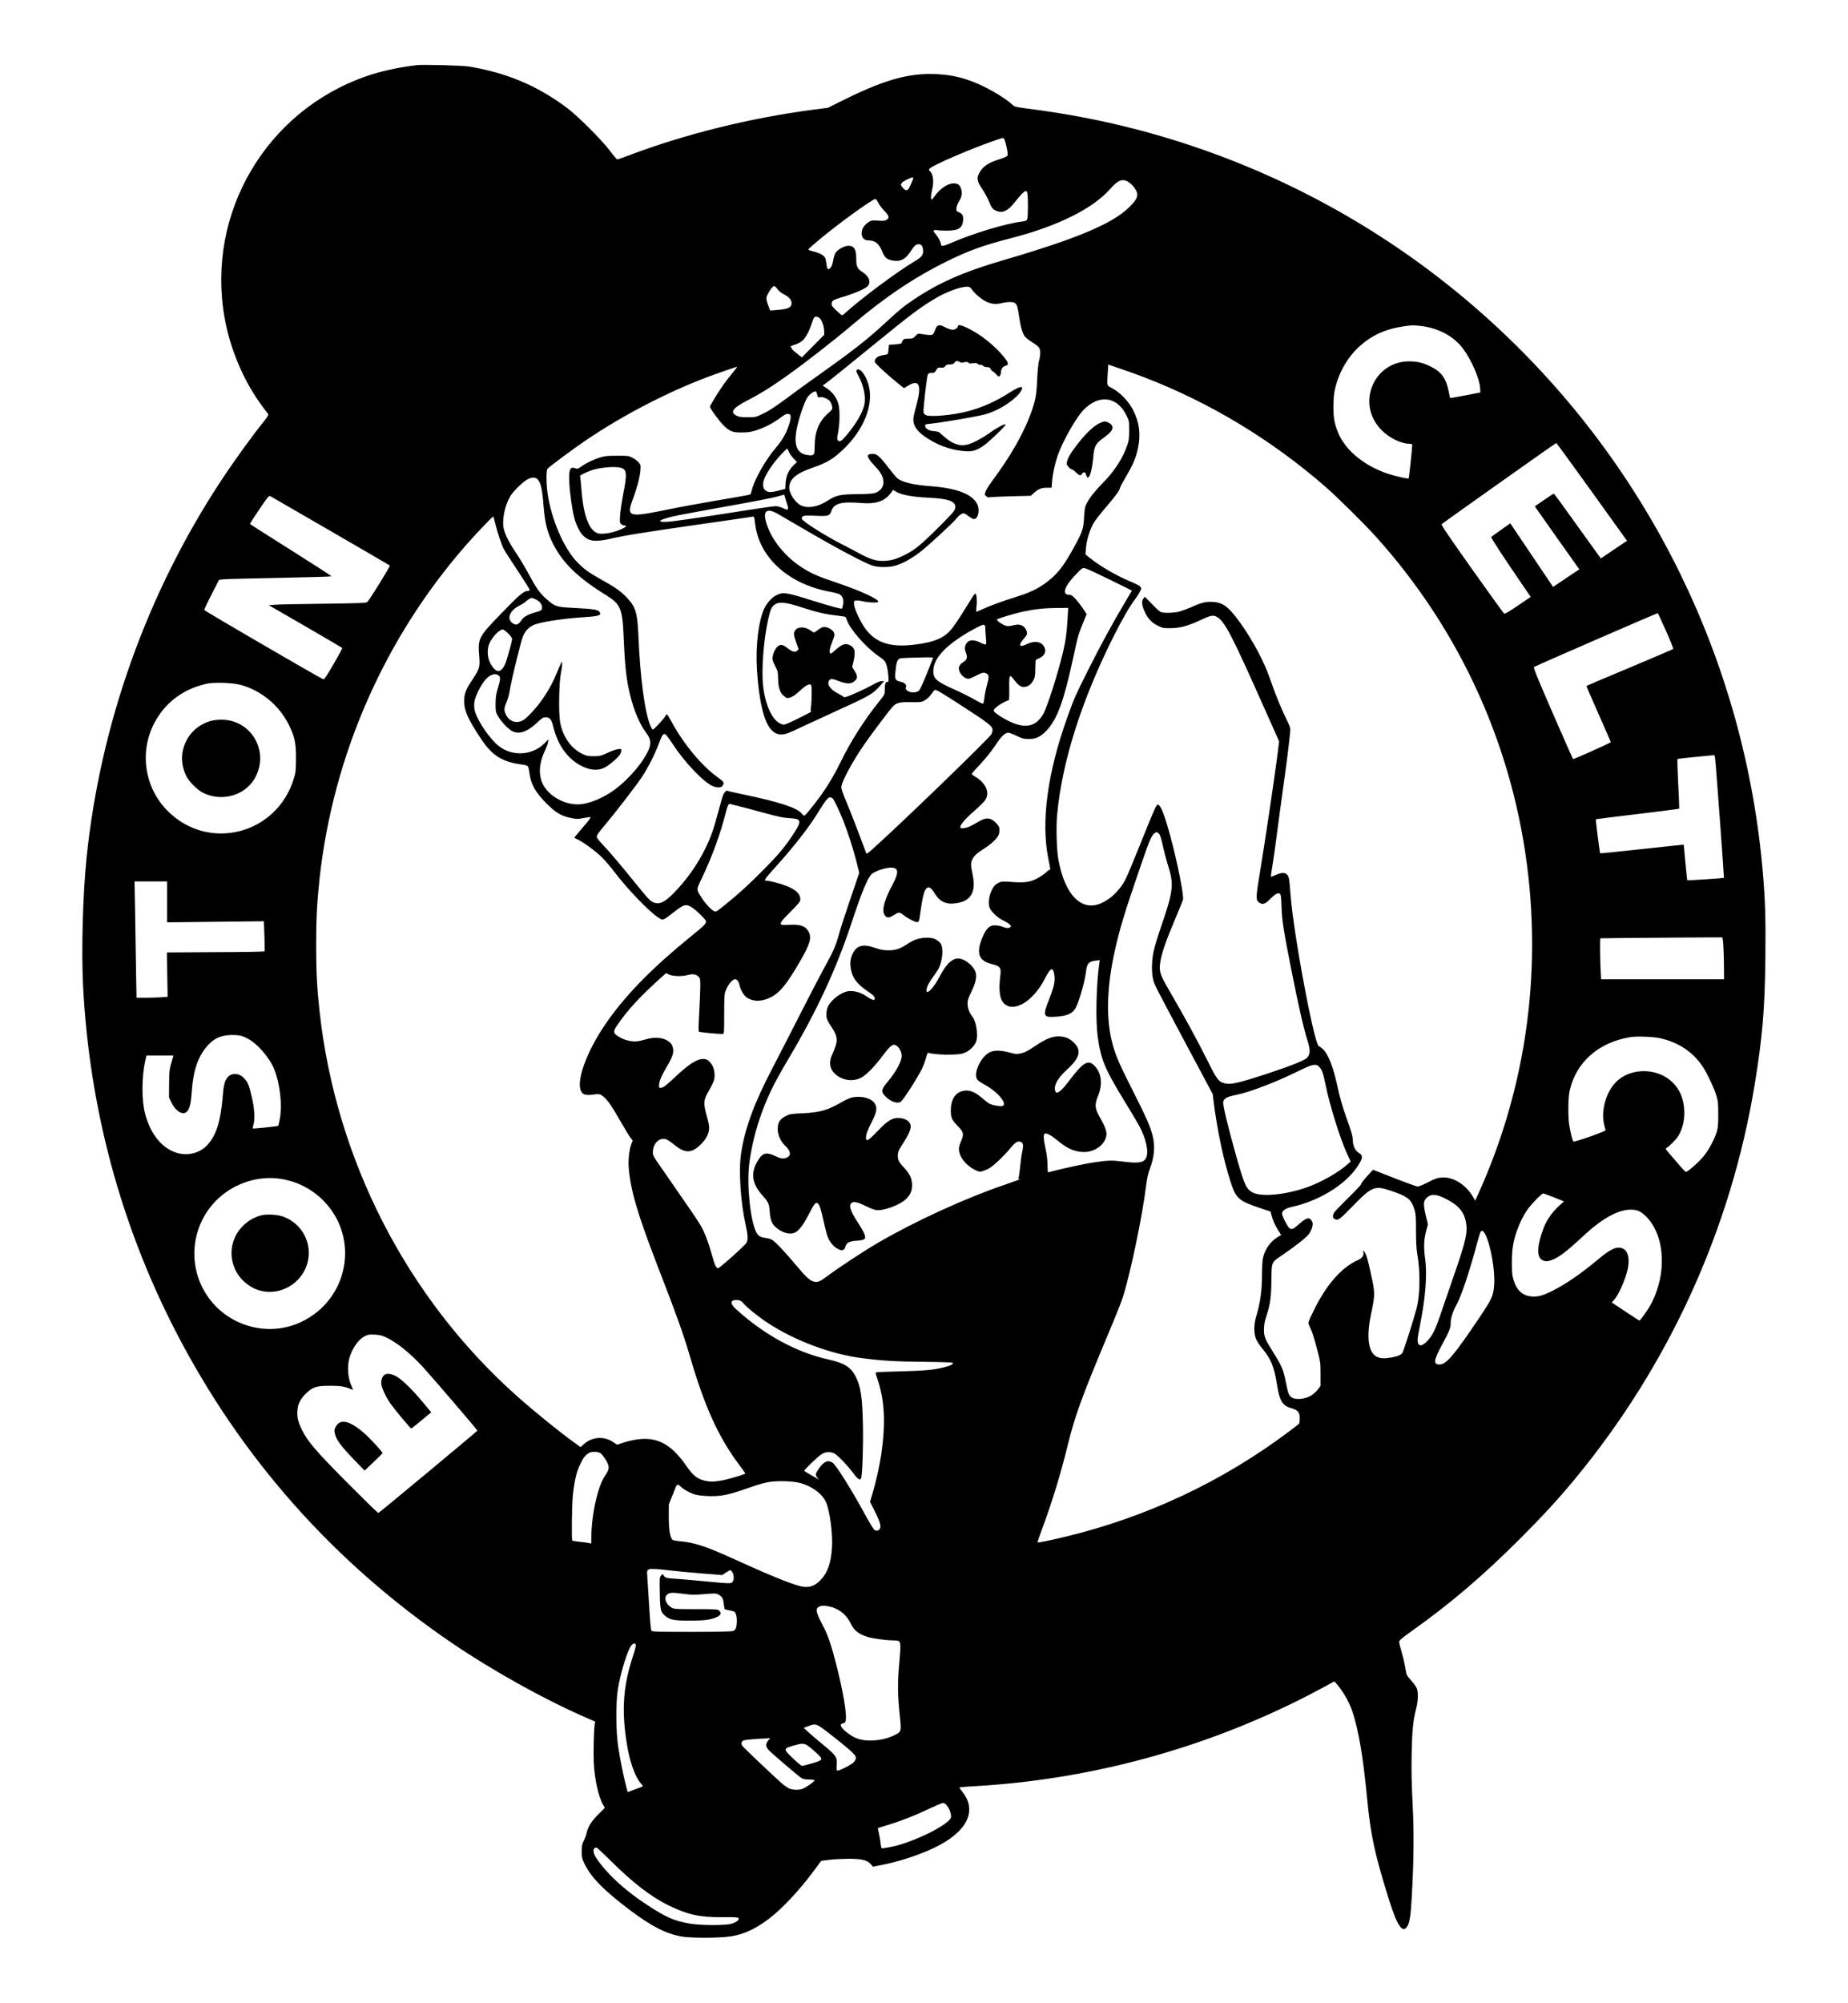 <?xml version="1.0" standalone="no"?>
<!DOCTYPE svg PUBLIC "-//W3C//DTD SVG 20010904//EN"
 "http://www.w3.org/TR/2001/REC-SVG-20010904/DTD/svg10.dtd">
<svg version="1.0" xmlns="http://www.w3.org/2000/svg"
 width="2400pt" height="2600pt" viewBox="0 0 2400 2600"
 preserveAspectRatio="xMidYMid meet">
<g transform="translate(0,2600) scale(0.1,-0.1)"
fill="#000000" stroke="none">
<path d="M5410 25154 c-242 -29 -461 -77 -652 -143 -1301 -451 -2081 -1777
-1842 -3131 74 -420 256 -844 503 -1170 32 -41 61 -81 65 -88 4 -7 -15 -39
-52 -85 -154 -190 -390 -516 -565 -782 -958 -1457 -1562 -3148 -1742 -4880
-49 -478 -70 -1207 -46 -1672 80 -1573 485 -3087 1195 -4468 849 -1651 2060
-3017 3606 -4067 506 -344 1182 -721 1702 -948 l148 -65 -6 -30 c-11 -62 -19
-365 -13 -500 11 -217 60 -442 122 -550 l22 -39 -81 -81 c-89 -88 -137 -162
-154 -239 -6 -28 -23 -76 -38 -106 -23 -46 -27 -68 -27 -140 0 -75 4 -93 33
-154 85 -179 250 -349 589 -604 287 -216 472 -311 682 -347 98 -17 385 -20
564 -5 198 17 362 85 560 234 171 129 394 366 582 619 l100 135 100 13 c55 7
168 13 250 14 177 0 247 -17 294 -70 l28 -33 97 19 c227 43 490 128 692 223
434 206 573 483 369 734 -19 24 -35 47 -35 51 0 4 96 13 213 19 1569 91 3120
530 4499 1274 l157 85 24 -26 c81 -90 166 -235 207 -354 83 -245 143 -597 195
-1142 46 -474 95 -705 277 -1290 109 -350 178 -459 239 -375 35 47 50 140 64
395 26 461 30 835 10 1215 -13 248 -16 426 -12 635 6 304 19 438 58 585 25 98
30 208 10 264 -8 22 -40 68 -72 102 -32 35 -61 73 -63 86 -3 13 -12 62 -21
110 -8 48 -29 132 -45 187 -17 55 -30 111 -29 123 0 18 37 49 172 145 496 352
918 713 1403 1197 298 299 490 508 704 766 1225 1481 2030 3247 2339 5130 100
610 131 975 138 1645 5 494 -2 743 -33 1100 -234 2729 -1472 5255 -3484 7109
-1046 963 -2261 1708 -3595 2204 -801 297 -1604 493 -2469 602 -87 11 -166 25
-175 32 -9 7 -36 30 -61 51 -56 48 -189 131 -306 190 -243 124 -461 177 -722
177 -334 0 -645 -96 -1180 -364 l-149 -75 -195 -25 c-826 -109 -1666 -318
-2397 -595 -74 -28 -139 -51 -145 -50 -6 0 -47 48 -91 107 -112 149 -420 456
-567 566 -385 286 -780 452 -1265 532 -94 15 -593 28 -683 18z m7628 -952 c7
-5 22 -54 34 -110 18 -83 19 -104 8 -117 -7 -8 -58 -29 -114 -47 -138 -43
-207 -92 -253 -182 -31 -59 -22 -103 40 -194 31 -46 70 -118 88 -160 36 -89
52 -110 96 -128 79 -34 149 -4 230 97 137 171 165 190 177 122 9 -59 7 -299
-3 -326 -8 -21 -19 -26 -66 -32 -214 -26 -644 -156 -925 -279 -98 -43 -130
-47 -130 -18 -1 29 -36 96 -70 136 -27 30 -31 39 -19 46 7 5 25 6 39 3 14 -4
70 -7 125 -7 154 1 203 32 213 133 5 60 -8 87 -55 106 -34 15 -35 17 -31 58 3
23 19 64 37 91 35 56 41 113 17 171 -17 40 -42 55 -93 55 -76 -1 -178 -70
-245 -167 -16 -24 -33 -43 -38 -43 -14 0 -12 56 5 125 26 107 16 196 -25 241
-21 22 -21 22 -1 40 47 45 537 256 809 349 144 50 133 47 150 37z m-1195 -562
c-40 -93 -48 -105 -70 -108 -14 -2 -31 9 -52 35 -17 21 -27 39 -21 41 5 2 10
9 10 16 0 13 116 74 141 73 14 -1 13 -9 -8 -57z m2830 -15 c53 -40 97 -109 97
-149 0 -48 -29 -92 -113 -173 -221 -212 -682 -404 -1637 -683 -508 -149 -827
-289 -1150 -506 -134 -89 -188 -134 -382 -313 -222 -205 -403 -347 -838 -656
-146 -103 -317 -227 -380 -275 -192 -143 -274 -198 -366 -242 -87 -42 -91 -43
-194 -43 -85 0 -113 4 -145 20 -89 44 -48 101 140 197 153 78 292 163 480 296
252 177 622 464 890 691 426 361 803 613 1228 822 281 138 464 204 832 299
601 155 1058 382 1282 637 109 124 171 143 256 78z m-3266 -257 c12 -26 47
-73 77 -104 68 -68 72 -95 19 -123 -14 -7 -46 -9 -92 -5 -86 8 -111 2 -156
-38 -46 -40 -65 -77 -65 -128 0 -53 34 -90 82 -90 94 0 142 -38 185 -144 33
-80 57 -102 133 -117 101 -20 169 14 235 117 47 73 70 94 104 94 36 0 51 -18
58 -68 9 -65 -16 -100 -104 -151 -220 -128 -704 -488 -928 -692 -20 -17 -21
-16 -88 46 -61 57 -68 67 -65 97 4 39 12 44 173 93 147 46 276 104 298 136 39
55 12 123 -68 175 -71 45 -85 73 -85 174 0 125 -27 170 -103 170 -47 0 -138
-48 -164 -88 -12 -18 -27 -65 -33 -104 -9 -52 -19 -78 -37 -96 -32 -32 -41
-21 -52 63 -7 59 -12 72 -39 96 -17 16 -57 35 -89 44 -95 26 -107 30 -105 38
0 5 63 61 139 124 255 213 700 535 733 530 8 -1 24 -23 37 -49z m-1310 -1121
c17 -24 48 -49 84 -67 68 -35 99 -71 99 -115 0 -57 -46 -78 -197 -89 l-81 -6
-22 57 c-33 89 -34 106 -10 154 32 61 67 106 85 106 8 0 27 -18 42 -40z m2531
-12 c36 -50 115 -116 173 -146 68 -34 127 -42 199 -25 88 21 164 21 185 -1 25
-24 32 -49 50 -173 20 -134 47 -225 78 -261 12 -15 52 -45 89 -69 38 -23 77
-53 88 -67 25 -32 26 -96 4 -173 -9 -34 -19 -130 -24 -245 -7 -150 -14 -211
-34 -288 -67 -259 -239 -596 -473 -922 -43 -60 -95 -132 -115 -160 -19 -27
-42 -67 -49 -88 -13 -37 -13 -40 11 -59 16 -13 31 -17 44 -12 12 3 136 9 277
13 l256 6 43 39 c55 50 96 66 168 66 l59 0 7 82 c8 102 36 230 72 334 62 183
243 501 340 598 199 201 432 170 552 -73 37 -74 37 -77 37 -195 0 -101 -4
-133 -24 -191 -59 -174 -169 -344 -324 -499 -99 -100 -165 -184 -205 -261 -22
-43 -27 -68 -33 -175 -8 -156 -20 -192 -140 -409 -103 -187 -173 -285 -265
-370 -136 -124 -264 -193 -484 -260 -155 -48 -322 -109 -429 -157 -40 -19 -77
-34 -80 -34 -4 0 -4 30 1 68 9 70 2 158 -13 167 -4 3 -19 -11 -32 -32 -254
-411 -291 -462 -387 -523 -73 -47 -175 -79 -323 -100 -344 -51 -540 5 -685
195 -61 81 -144 256 -150 316 -4 45 -3 48 22 55 15 3 55 -1 91 -10 70 -17 190
-22 200 -7 17 29 -223 141 -515 240 -280 94 -359 129 -492 217 -181 118 -341
305 -417 488 -91 218 -46 292 119 197 36 -20 184 -107 330 -192 427 -250 809
-453 909 -483 69 -20 198 -21 276 -1 92 23 209 86 325 173 110 84 446 393 492
454 15 19 41 41 57 48 26 11 34 10 54 -4 83 -60 97 -68 117 -61 45 14 64 113
35 183 -57 135 -261 216 -610 242 -220 16 -365 51 -430 101 -14 12 -59 65
-100 118 -131 171 -165 201 -224 201 -84 -1 -79 -41 17 -143 80 -85 107 -127
121 -185 19 -86 -25 -157 -113 -182 -28 -8 -117 -13 -233 -14 -214 -2 -265
-13 -379 -87 -119 -77 -251 -101 -339 -60 -74 33 -155 154 -155 231 1 111 87
185 304 260 186 64 266 112 399 239 261 249 389 562 333 812 -28 124 -105 240
-149 223 -24 -9 -21 -23 13 -85 62 -113 94 -256 78 -355 -16 -105 -102 -255
-236 -415 -63 -75 -86 -89 -109 -66 -14 13 -14 25 2 109 23 123 24 295 2 369
-24 80 -73 147 -143 195 l-60 40 40 29 c53 38 217 170 616 495 506 413 621
499 828 619 133 77 308 140 392 140 30 0 40 -6 68 -44z m-1980 -368 c29 -30
53 -101 55 -162 l2 -50 -146 -147 -145 -147 -66 52 c-37 29 -64 54 -62 56 2 2
-3 12 -11 21 -14 15 -10 18 45 35 34 10 77 33 100 52 42 36 93 131 125 233 10
30 22 61 28 68 15 19 51 14 75 -11z m7797 -97 c234 -26 433 -132 555 -295 112
-149 218 -396 223 -519 l2 -50 -195 -38 c-107 -20 -196 -35 -197 -34 -2 1 -9
36 -17 77 -34 177 -95 263 -236 332 -100 49 -176 67 -281 67 -202 0 -378 -111
-465 -293 -97 -206 -55 -437 111 -602 102 -102 254 -175 362 -175 28 0 33 -4
33 -23 0 -42 -41 -421 -46 -426 -8 -9 -174 29 -268 60 -310 103 -556 306 -649
536 -47 116 -60 189 -60 333 0 89 6 162 17 215 53 244 185 463 369 610 174
139 360 207 637 233 8 1 56 -3 105 -8z m-3585 -667 c854 -328 1652 -810 2355
-1422 157 -137 495 -471 649 -641 1112 -1231 1803 -2768 1985 -4415 157 -1425
-68 -2842 -659 -4139 l-32 -69 -25 44 c-94 165 -264 270 -417 256 -48 -4 -84
-17 -171 -62 -60 -30 -119 -55 -130 -55 -20 0 -179 58 -457 168 l-127 50 -78
-86 c-43 -47 -77 -92 -75 -99 2 -7 -74 -88 -168 -180 -94 -92 -178 -179 -186
-194 -19 -38 -18 -66 5 -79 48 -25 63 -15 242 169 247 253 282 267 496 195
217 -73 262 -110 304 -247 16 -52 19 -95 19 -272 0 -138 5 -238 15 -292 43
-243 39 -539 -10 -723 -39 -147 -166 -542 -181 -567 -18 -29 -62 -47 -145 -62
-92 -16 -137 -14 -186 9 -112 51 -141 254 -77 555 54 261 54 266 -6 540 -38
176 -57 240 -81 267 l-20 23 6 -23 c12 -44 -14 -83 -74 -109 -210 -93 -409
-321 -572 -657 -64 -131 -71 -151 -62 -175 6 -14 23 -54 38 -89 14 -34 46
-139 70 -234 44 -166 45 -175 45 -324 l0 -152 -33 -44 c-18 -24 -54 -57 -80
-75 -85 -57 -224 -68 -274 -21 -28 26 -37 52 -67 205 -28 141 -53 201 -155
362 -114 182 -126 212 -126 306 1 62 8 102 33 178 48 145 62 246 64 469 3 233
-2 221 136 315 187 127 321 234 351 277 43 63 60 129 41 163 -35 62 -69 54
-178 -42 -92 -81 -108 -78 -166 30 -25 47 -46 96 -46 110 0 42 43 72 128 91
350 76 692 286 848 519 76 113 79 148 18 184 -43 25 -73 88 -74 151 0 55 -22
135 -83 300 -53 147 -85 259 -122 429 -51 236 -118 404 -186 466 -22 19 -43
35 -49 35 -21 0 -74 200 -141 529 -111 550 -208 1158 -229 1441 -16 207 -19
226 -41 254 -27 34 -73 34 -150 0 -33 -15 -61 -25 -63 -23 -3 2 6 67 19 144
13 77 38 250 55 385 17 135 55 418 85 630 49 349 73 546 90 715 5 58 3 66 -46
165 -70 145 -139 311 -192 465 -25 72 -61 168 -82 215 -108 253 -307 575 -449
728 -78 84 -138 114 -237 120 -88 5 -148 -9 -279 -69 -48 -21 -116 -46 -151
-56 -77 -20 -214 -23 -249 -4 -14 7 -65 54 -113 105 l-89 91 -20 -25 c-26 -32
-19 -90 21 -176 39 -84 91 -138 169 -176 61 -30 71 -32 166 -31 124 1 229 30
397 109 121 57 153 63 197 40 106 -56 192 -221 634 -1215 l180 -404 -26 -206
c-38 -293 -158 -1099 -221 -1478 -57 -346 -58 -376 -12 -408 43 -30 78 -20
137 41 61 62 101 87 124 78 21 -8 24 -25 30 -194 5 -155 30 -312 127 -800 93
-469 160 -762 211 -920 38 -119 35 -177 -9 -221 -32 -33 -220 -107 -508 -202
-379 -124 -485 -149 -563 -127 -78 20 -101 52 -230 313 -119 239 -294 559
-490 896 -118 202 -131 243 -114 361 17 114 74 280 187 545 56 132 105 254
109 270 12 57 -75 491 -165 822 -72 266 -121 394 -156 407 -24 10 -24 11 -261
-575 -162 -400 -174 -425 -242 -510 -68 -85 -140 -144 -226 -186 -262 -127
-485 94 -569 562 -23 123 -31 422 -16 581 64 689 316 1484 738 2324 107 213
212 394 271 468 37 46 81 124 82 143 0 26 -29 45 -151 96 -187 80 -392 200
-527 311 l-45 36 6 81 c6 100 53 248 104 333 21 34 91 124 157 200 130 153
174 213 182 251 4 15 40 83 81 152 94 161 126 238 153 369 37 176 15 335 -66
490 -61 118 -171 230 -281 287 -60 32 -57 19 -47 195 l7 106 161 -55 c89 -30
226 -79 306 -110z m-5348 55 c-38 -46 -92 -115 -119 -154 -58 -81 -173 -269
-173 -282 0 -23 125 -194 179 -245 82 -79 113 -90 236 -90 80 1 117 6 185 28
108 34 226 95 315 163 54 40 77 52 100 50 26 -3 30 -7 33 -36 4 -37 -28 -141
-66 -217 -33 -66 -74 -126 -141 -205 -121 -144 -261 -391 -295 -523 -8 -33
-17 -61 -20 -64 -3 -3 -108 -23 -233 -44 -453 -77 -643 -112 -905 -165 -446
-90 -475 -79 -387 153 52 140 89 280 96 368 5 66 4 72 -22 103 -15 18 -51 45
-79 60 -49 26 -57 27 -201 27 -129 0 -160 -3 -225 -23 -87 -28 -176 -71 -242
-118 -42 -29 -50 -32 -76 -22 -68 26 -86 -13 -79 -177 6 -140 39 -369 67 -473
25 -92 70 -180 112 -222 77 -78 166 -87 367 -40 169 40 433 82 1186 190 347
49 638 92 648 94 22 5 21 6 36 -107 57 -434 446 -777 985 -870 48 -9 99 -23
112 -32 39 -25 54 -71 43 -129 -5 -27 -11 -51 -13 -54 -10 -9 -134 25 -404
109 -325 102 -362 107 -451 63 -54 -27 -115 -93 -151 -163 -77 -153 -119 -482
-100 -797 24 -394 88 -673 180 -778 43 -49 82 -68 139 -68 54 1 95 16 276 103
72 34 291 135 488 225 381 173 427 200 518 305 l51 59 -32 0 c-21 0 -65 -18
-120 -50 -86 -49 -294 -143 -346 -156 -14 -4 -29 -2 -33 3 -3 6 -29 22 -58 37
-104 52 -154 117 -129 167 17 34 43 34 130 -1 86 -34 149 -38 186 -14 60 40
64 75 18 147 l-31 49 17 71 c29 128 19 180 -44 212 -60 31 -106 15 -197 -67
-50 -45 -57 -49 -64 -32 -10 27 -1 67 34 156 26 69 28 81 17 108 -15 35 -76
72 -124 73 -21 0 -46 -11 -79 -36 -27 -20 -52 -37 -56 -37 -4 0 -22 11 -41 25
-70 52 -163 55 -200 8 -27 -35 -25 -65 10 -161 17 -46 30 -84 30 -87 0 -2 -7
-11 -16 -19 -26 -27 -63 -18 -123 29 -69 55 -101 58 -141 15 -36 -39 -64 -121
-56 -163 4 -18 21 -59 38 -92 29 -54 32 -69 33 -150 1 -113 23 -183 71 -225
19 -16 40 -30 47 -30 46 0 94 28 165 94 78 73 125 97 146 76 11 -11 10 -201
-3 -295 -6 -45 -5 -52 8 -48 27 7 -219 -118 -291 -148 -66 -29 -68 -29 -108
-13 -112 45 -205 249 -231 508 -21 204 10 592 67 846 29 129 42 159 80 189 60
47 142 38 382 -40 172 -56 290 -83 437 -99 55 -6 102 -14 106 -18 3 -4 11 -22
18 -41 38 -114 236 -342 399 -458 90 -64 98 -73 114 -121 10 -29 21 -90 24
-137 7 -81 6 -85 -13 -85 -24 0 -33 -32 -33 -114 0 -49 -4 -55 -81 -151 -182
-227 -358 -503 -480 -752 -80 -166 -165 -311 -259 -444 -67 -93 -181 -238
-209 -263 -20 -18 -21 -18 -47 13 -66 79 -288 151 -765 251 -105 22 -195 42
-200 46 -13 8 -37 -13 -54 -47 -8 -14 -37 -112 -64 -215 -63 -239 -98 -338
-173 -491 -102 -207 -246 -410 -413 -579 -107 -108 -172 -141 -239 -123 -52
14 -82 44 -218 212 -211 262 -378 459 -459 543 -44 45 -79 90 -79 100 0 25 21
55 107 157 127 150 404 509 476 617 83 125 170 297 222 435 43 117 59 139 87
124 10 -6 52 -61 92 -122 162 -250 418 -515 535 -555 55 -19 98 -15 115 10 26
37 18 51 -55 103 -210 148 -452 438 -609 730 -29 52 -55 95 -59 95 -4 0 -15
-14 -25 -31 -22 -38 -145 -169 -158 -169 -5 0 -18 21 -29 46 -74 167 -135 619
-158 1174 -13 302 -36 375 -158 502 -75 77 -148 128 -328 228 -158 88 -219
132 -307 222 -176 180 -338 556 -387 898 -18 124 -19 294 -1 315 22 27 345
267 500 371 479 324 1053 622 1575 819 119 45 377 134 388 135 4 0 -23 -37
-61 -82z m1092 -250 c3 -7 7 -26 11 -41 5 -25 9 -28 34 -22 39 8 106 -21 132
-56 11 -16 23 -45 26 -65 6 -34 3 -39 -59 -94 -114 -103 -168 -238 -168 -421
0 -114 -6 -124 -78 -117 -190 18 -219 184 -96 559 25 75 58 158 74 183 41 63
114 107 124 74z m10047 -1260 c238 -332 443 -617 456 -635 l24 -31 -171 -115
-170 -115 -188 261 c-384 535 -417 580 -425 580 -5 -1 -61 -38 -126 -83 l-119
-82 255 -361 c141 -199 271 -383 290 -409 l34 -47 -171 -114 -170 -115 -278
413 -278 413 -119 -84 c-65 -46 -123 -88 -128 -93 -8 -8 137 -230 429 -657
l83 -121 -166 -113 c-115 -78 -170 -110 -179 -104 -8 5 -195 266 -418 579
-309 436 -402 573 -393 582 21 20 1480 1053 1488 1053 4 0 202 -271 440 -602z
m-10342 398 l41 -42 -45 -44 c-64 -63 -97 -137 -103 -231 l-4 -75 -93 -23
c-101 -26 -135 -23 -172 11 -29 28 -30 89 -3 153 42 98 151 247 249 342 l45
43 22 -46 c12 -26 41 -65 63 -88z m-2239 -119 c71 -25 75 -79 24 -339 -19
-101 -38 -225 -41 -276 -5 -80 -4 -95 12 -112 10 -11 29 -20 42 -20 39 0 26
-20 -30 -45 -82 -36 -155 -55 -232 -61 -61 -4 -75 -2 -110 18 -99 58 -162 252
-185 569 -7 85 -14 157 -17 162 -5 8 93 55 161 77 112 36 308 50 376 27z
m-1090 -147 c43 -43 62 -125 80 -355 18 -215 46 -329 120 -478 126 -251 321
-442 681 -665 201 -124 223 -174 239 -561 16 -378 36 -554 86 -752 50 -200
125 -374 207 -482 81 -106 71 -178 -50 -361 -79 -118 -226 -274 -343 -362
-162 -123 -358 -203 -496 -204 -186 0 -380 112 -455 265 -58 118 -48 274 26
427 20 42 39 93 42 114 l6 38 -51 -51 c-173 -173 -459 -174 -633 -2 -131 129
-264 345 -278 450 -10 79 3 132 58 245 78 158 177 234 250 192 34 -19 33 -55
-4 -173 -22 -73 -28 -110 -29 -195 -1 -96 1 -109 26 -155 34 -65 121 -161 177
-197 91 -57 203 -23 336 102 65 62 78 70 113 70 53 0 75 -28 97 -120 51 -212
157 -376 305 -475 130 -86 255 -108 355 -61 58 27 178 127 206 172 10 17 19
42 19 54 0 21 -3 22 -47 16 -25 -3 -87 -25 -137 -49 -85 -39 -97 -42 -176 -42
-76 0 -93 4 -152 33 -146 72 -252 226 -284 412 -21 121 -14 512 10 630 9 41
16 93 16 115 l-1 40 -16 -29 c-8 -16 -30 -66 -49 -112 -50 -124 -96 -210 -174
-327 -81 -122 -216 -269 -271 -298 -85 -43 -174 -13 -217 73 -29 59 -28 86 7
166 16 37 34 102 40 144 17 119 148 656 174 712 33 72 70 111 131 141 81 40
380 87 670 105 163 10 212 23 200 54 -17 43 -58 51 -347 66 -222 11 -238 16
-349 114 -87 75 -134 143 -238 336 -39 74 -107 187 -150 251 -93 138 -145 238
-166 319 -28 111 8 300 81 426 34 59 142 168 209 212 59 38 115 43 146 12z
m4647 -155 c66 -46 209 -74 438 -85 263 -12 357 -50 340 -137 -6 -33 -37 -68
-218 -249 -234 -233 -309 -293 -442 -359 -110 -55 -186 -75 -282 -75 -91 0
-164 23 -293 92 -52 29 -155 82 -228 120 -234 119 -515 298 -529 335 -4 9 2
22 13 30 15 12 46 14 164 9 167 -8 185 -2 206 59 34 103 129 128 394 106 169
-14 280 18 355 101 25 28 45 54 45 59 0 13 13 11 37 -6z m-1432 -77 c4 -18 16
-59 27 -91 26 -76 17 -85 -53 -52 -30 14 -72 25 -96 25 -23 0 -183 -22 -355
-49 -652 -103 -995 -153 -1067 -154 -104 -3 -104 15 1 47 92 28 131 36 853
166 275 49 538 100 585 114 47 13 88 25 92 25 3 1 10 -14 13 -31z m-5900 -441
c418 -242 764 -443 768 -447 8 -7 -258 -438 -292 -472 -14 -15 -72 -17 -568
-24 -304 -3 -588 -9 -632 -13 l-80 -6 475 -274 c261 -151 477 -278 479 -281 2
-4 -48 -98 -113 -209 -84 -146 -121 -201 -132 -198 -34 10 -1545 888 -1547
900 -2 6 41 98 95 202 l97 190 60 6 c33 4 361 12 728 19 367 7 670 16 672 20
2 4 -235 157 -526 340 -292 184 -532 336 -533 340 -1 3 53 87 121 188 117 172
125 182 146 171 12 -7 364 -210 782 -452z m2140 87 c26 -108 76 -256 107 -319
11 -22 89 -143 173 -270 84 -126 156 -240 160 -252 6 -20 3 -23 -23 -23 -49 0
-110 -52 -344 -294 -299 -310 -303 -318 -284 -561 11 -130 2 -159 -83 -287
-92 -137 -113 -192 -113 -288 0 -121 47 -228 204 -467 158 -242 283 -322 560
-358 26 -3 54 -12 62 -20 7 -8 16 -42 20 -77 18 -153 77 -260 225 -408 122
-121 191 -162 322 -188 72 -14 86 -14 161 1 45 9 84 14 86 12 7 -7 -20 -43
-117 -155 -50 -58 -91 -108 -91 -111 0 -4 15 -13 33 -20 67 -28 241 -154 320
-232 45 -45 118 -129 161 -187 167 -221 449 -515 570 -595 68 -46 60 -48 211
69 128 101 157 108 235 56 61 -40 180 -159 180 -179 0 -30 -29 -59 -188 -187
-494 -401 -831 -741 -1083 -1094 -321 -449 -467 -924 -298 -968 18 -4 56 -5
83 -1 101 15 113 12 163 -33 57 -53 94 -108 218 -323 53 -93 110 -185 125
-204 l27 -34 -18 -47 c-26 -69 -42 -203 -34 -300 22 -292 113 -603 376 -1284
252 -650 335 -883 415 -1156 194 -665 371 -1056 640 -1417 46 -61 84 -114 84
-117 0 -10 -221 -76 -306 -91 -103 -18 -146 -19 -216 -4 -105 23 -161 69 -259
214 -30 44 -89 115 -131 157 -184 184 -388 218 -694 117 l-61 -20 -51 35
c-120 80 -273 68 -381 -29 l-41 -37 -79 57 c-204 147 -511 396 -746 604 -1431
1273 -2354 3071 -2565 4996 -34 314 -44 511 -44 860 0 350 11 549 44 860 176
1605 846 3128 1911 4340 131 148 340 367 346 362 2 -3 14 -49 28 -103z m7978
-717 c158 -77 287 -142 287 -143 0 -1 -47 -80 -104 -176 -152 -255 -310 -547
-471 -868 -163 -326 -170 -340 -260 -590 -261 -724 -348 -1362 -250 -1847 26
-126 29 -150 19 -141 -3 3 -20 -8 -37 -24 -56 -53 -143 -104 -209 -123 -69
-19 -130 -22 -283 -10 -94 6 -103 5 -145 -17 -35 -19 -52 -37 -77 -85 -38 -74
-52 -171 -33 -229 18 -54 103 -135 181 -172 36 -17 74 -41 84 -53 19 -20 19
-21 1 -35 -20 -14 -46 -12 -109 12 -20 8 -60 14 -87 14 -65 0 -106 -35 -148
-127 -101 -220 -71 -331 103 -374 117 -28 130 -47 115 -161 -23 -190 -6 -303
54 -356 61 -54 136 -53 238 0 99 52 213 180 280 312 82 163 116 176 132 51 9
-76 -7 -148 -68 -302 -88 -221 -80 -240 86 -229 151 10 221 42 261 121 48 95
117 343 132 470 12 103 35 127 134 138 l44 5 -7 -46 c-39 -283 -49 -725 -21
-937 40 -302 89 -421 346 -842 82 -134 167 -276 189 -317 91 -166 131 -337 97
-419 -29 -69 -100 -80 -322 -51 -126 16 -182 14 -360 -13 -137 -20 -455 -90
-585 -128 -13 -4 -15 12 -16 98 -1 65 -10 140 -25 207 -29 131 -31 193 -7 198
28 5 87 -28 163 -91 126 -106 221 -147 341 -149 118 -1 228 63 275 158 37 78
24 133 -76 309 -57 102 -60 150 -14 263 61 151 45 294 -45 388 -83 86 -147 50
-327 -188 -109 -144 -166 -188 -183 -142 -26 67 26 166 138 269 175 158 205
252 113 352 -54 58 -107 84 -184 91 -96 7 -181 -24 -329 -124 -87 -59 -137
-85 -174 -93 -68 -15 -74 -14 -166 10 -106 29 -197 29 -250 2 -119 -62 -216
-272 -163 -354 9 -13 54 -45 100 -69 170 -92 304 -256 225 -276 -28 -7 -129
12 -166 31 -14 8 -50 35 -80 61 -114 98 -180 123 -267 104 -98 -22 -155 -115
-155 -253 1 -95 11 -119 86 -197 79 -81 86 -107 53 -186 -37 -88 -41 -117 -23
-178 22 -75 105 -164 192 -207 61 -30 67 -31 107 -19 23 7 62 24 87 38 56 33
191 162 267 254 65 80 100 103 137 88 35 -13 40 -42 22 -127 -9 -39 -20 -122
-26 -185 -7 -62 -15 -127 -20 -145 -6 -27 -5 -31 9 -26 9 4 14 3 11 0 -4 -4
-87 -34 -185 -68 -535 -182 -1180 -478 -1671 -764 -179 -105 -514 -325 -639
-420 -101 -76 -132 -90 -178 -81 -55 11 -104 55 -230 205 -142 171 -277 314
-321 340 -17 10 -55 21 -85 24 -66 8 -95 26 -120 75 -75 147 -123 600 -92 874
19 169 69 392 125 563 94 283 185 476 387 814 366 617 622 1168 819 1766 130
394 209 583 261 631 37 33 157 76 227 82 121 10 134 -48 48 -211 -109 -204
-145 -331 -112 -395 24 -47 57 -51 116 -14 75 47 79 47 140 1 64 -49 152 -92
178 -87 12 2 19 17 24 53 39 276 56 348 90 384 27 30 61 10 103 -58 54 -90
107 -127 193 -138 53 -6 151 11 197 34 111 56 144 166 106 347 -26 122 -26
147 -2 194 25 49 58 78 161 144 88 57 163 129 180 174 6 14 10 43 10 65 0 32
-7 47 -41 84 -70 76 -133 81 -236 18 -32 -20 -80 -46 -108 -59 -56 -27 -125
-32 -125 -10 0 32 74 117 181 209 63 55 126 117 142 139 67 100 12 227 -134
311 -21 12 -39 27 -39 32 0 6 51 64 113 129 69 74 143 166 192 240 80 121 127
166 171 166 12 0 60 -18 107 -41 75 -36 95 -41 156 -41 95 -1 160 31 238 116
135 148 218 375 338 926 63 294 68 311 130 464 l47 115 -44 68 c-25 37 -68 94
-97 126 -43 47 -59 57 -85 57 -99 0 -65 107 82 260 86 89 90 92 123 85 19 -3
163 -70 322 -148z m-7457 -256 c52 -23 84 -64 84 -106 0 -36 -8 -40 -106 -68
-72 -21 -130 -53 -151 -83 -41 -59 -63 -76 -91 -69 -15 3 -38 17 -51 30 -58
57 -11 157 97 210 33 17 74 42 89 56 31 29 62 48 78 48 6 1 28 -8 51 -18z
m6910 -228 c-11 -199 -26 -312 -61 -458 -70 -292 -206 -717 -258 -806 -111
-189 -283 -197 -554 -27 -45 29 -84 60 -86 70 -4 12 8 29 36 53 39 34 134 85
156 85 7 0 10 54 8 158 -2 184 2 190 71 99 52 -69 89 -90 137 -81 46 8 81 37
107 87 18 34 22 61 23 142 1 55 3 105 4 111 0 7 18 19 39 27 72 29 102 83 78
141 -33 79 -126 97 -232 45 -98 -47 -114 -17 -38 71 39 46 45 58 40 84 -9 45
-38 79 -78 93 -29 9 -48 9 -99 -3 -48 -12 -73 -13 -99 -5 -44 13 -124 71 -113
81 14 13 229 78 331 100 157 34 287 48 446 49 l149 1 -7 -117z m7770 -181 c56
-125 98 -230 94 -235 -3 -4 -257 -112 -563 -241 -307 -128 -560 -235 -563
-238 -3 -3 68 -168 157 -367 89 -199 160 -363 158 -364 -27 -20 -485 -225
-490 -219 -4 4 -122 272 -264 597 -199 457 -254 592 -243 598 30 19 1603 703
1608 699 3 -2 50 -105 106 -230z m-8847 72 c3 2 7 -14 7 -37 0 -23 4 -78 8
-123 6 -56 5 -83 -2 -88 -6 -4 -33 5 -60 19 -93 48 -160 46 -192 -8 -24 -39
-25 -68 -4 -124 21 -55 12 -86 -31 -113 -49 -30 -69 -63 -61 -101 12 -61 73
-119 125 -119 11 0 54 18 96 40 83 44 109 48 143 24 28 -19 28 -41 -3 -156
-14 -51 -28 -123 -31 -160 -4 -37 -12 -69 -18 -71 -6 -2 -56 22 -111 54 -55
32 -167 88 -250 125 -255 114 -291 148 -283 264 9 131 126 272 343 416 135 89
308 180 313 164 2 -5 7 -8 11 -6z m-6190 -105 c31 -30 51 -59 51 -72 0 -26
-41 -180 -76 -289 -26 -80 -65 -128 -104 -128 -30 0 -74 45 -105 107 -38 76
-41 183 -8 255 39 86 129 178 174 178 9 0 39 -23 68 -51z m5518 -321 c-3 -7
-40 -100 -82 -206 -43 -107 -87 -202 -98 -213 -57 -53 -195 -17 -171 44 11 29
-14 55 -65 67 -78 19 -83 28 -70 151 11 110 25 145 62 154 22 5 122 9 321 13
83 2 107 -1 103 -10z m-8992 -347 c264 -70 502 -267 625 -516 78 -159 95 -237
94 -440 -1 -155 -3 -178 -28 -260 -221 -726 -1108 -953 -1639 -420 -301 302
-370 766 -172 1142 139 264 373 440 676 508 95 22 339 14 444 -14z m9297 -227
c428 -276 468 -307 468 -360 0 -14 -6 -37 -14 -52 -29 -54 -1162 -1150 -1536
-1485 -80 -71 -85 -75 -93 -54 -96 260 -209 553 -258 667 -36 83 -63 160 -63
180 -1 69 151 349 317 585 89 126 311 421 346 459 50 55 93 66 242 63 127 -2
136 -1 179 23 24 14 59 45 77 70 55 75 50 72 88 56 18 -8 130 -76 247 -152z
m9852 -726 c10 -70 118 -1549 115 -1552 -5 -4 -473 -35 -477 -31 -1 1 -12 105
-24 231 -11 126 -21 230 -22 231 -1 1 -244 -25 -541 -57 -296 -33 -541 -57
-544 -55 -5 5 -60 437 -56 442 1 2 243 32 539 67 296 36 540 67 543 70 3 2 -3
147 -12 321 -9 175 -13 320 -10 323 4 4 111 16 238 28 128 12 235 22 239 23 4
0 9 -18 12 -41z m-11461 -520 c18 -15 85 -154 142 -298 60 -153 122 -346 165
-513 l39 -155 -115 -339 c-64 -186 -131 -393 -149 -460 -42 -152 -74 -225
-190 -433 -50 -91 -193 -365 -317 -610 -125 -245 -285 -557 -357 -695 -239
-456 -359 -784 -407 -1110 -33 -222 -6 -628 60 -924 29 -129 32 -190 11 -230
-17 -34 -349 -331 -370 -331 -24 0 -42 39 -80 175 -47 169 -94 292 -149 385
-38 66 -137 210 -526 770 -90 129 -93 137 -91 184 5 120 102 197 189 152 15
-8 59 -39 97 -70 142 -114 229 -106 359 35 58 63 86 127 86 199 0 20 -14 86
-31 146 -43 152 -42 205 7 291 87 156 94 173 94 239 0 74 -24 136 -70 179 -26
25 -40 30 -79 30 -83 0 -182 -64 -366 -236 -55 -52 -114 -104 -132 -117 -34
-24 -72 -29 -74 -9 -5 58 22 129 102 264 70 118 92 182 79 237 -12 55 -34 81
-91 110 -66 33 -166 35 -260 7 -97 -29 -140 -33 -210 -21 -66 12 -123 37 -175
76 -39 29 -38 55 7 121 142 208 298 377 592 641 l47 42 33 -16 c46 -25 168
-30 243 -10 73 19 114 13 146 -21 21 -22 23 -34 23 -121 0 -53 -7 -206 -14
-340 -9 -146 -11 -246 -5 -252 7 -7 239 -30 309 -30 19 0 20 7 20 258 1 241 2
260 23 313 28 72 85 139 118 139 28 0 50 -30 59 -80 10 -54 56 -132 94 -157
83 -56 191 -56 306 1 124 61 216 175 395 486 120 209 143 291 102 367 -39 73
-106 98 -241 90 -53 -2 -102 -3 -108 0 -33 12 -8 50 111 167 76 74 125 131
128 146 13 75 -47 141 -174 190 -82 32 -227 70 -266 70 -16 0 -21 4 -15 13 4
6 8 15 8 18 0 3 52 64 117 135 251 278 448 531 568 728 114 186 137 208 183
174z m-1223 -100 c47 -11 193 -50 325 -86 198 -54 258 -67 343 -71 157 -9 160
-35 29 -231 -102 -152 -175 -239 -351 -418 -201 -204 -342 -333 -520 -476
-115 -92 -119 -95 -145 -81 -38 20 -114 101 -158 172 -73 113 -73 99 6 264
129 271 237 567 307 842 26 103 37 122 64 111 8 -3 53 -15 100 -26z m5449
-348 c24 -13 36 -44 66 -182 14 -65 41 -166 60 -226 85 -268 77 -336 -99 -847
-36 -104 -74 -236 -86 -292 -24 -121 -26 -262 -5 -352 18 -73 10 -58 453 -889
l322 -603 10 -87 c46 -370 127 -755 217 -1037 75 -233 102 -258 392 -356 l132
-44 10 -40 c17 -69 50 -144 90 -205 l38 -59 -43 -25 c-100 -59 -173 -165 -196
-285 -5 -30 -10 -117 -10 -195 0 -212 -23 -377 -76 -552 -31 -105 -32 -211 -4
-288 13 -32 47 -86 87 -133 109 -130 152 -237 188 -467 31 -204 71 -271 180
-301 88 -23 115 -55 115 -133 0 -31 -4 -62 -8 -68 -4 -6 -61 -51 -127 -100
-864 -650 -1848 -1113 -2905 -1368 -212 -51 -358 -81 -365 -74 -3 2 26 89 65
191 125 337 238 706 329 1080 93 378 181 618 544 1484 75 177 150 366 167 419
100 312 256 1058 305 1459 11 86 26 155 45 205 61 161 74 298 40 435 -29 122
-82 242 -273 618 -174 343 -220 454 -262 632 -72 309 -57 706 42 1150 65 293
130 508 337 1107 111 325 142 397 178 422 26 19 25 19 47 6z m-12869 -895 l0
-266 629 7 628 7 7 -192 c4 -106 5 -196 1 -199 -4 -4 -290 -9 -637 -10 l-631
-4 5 -287 5 -288 -90 -7 c-49 -3 -141 -6 -202 -6 l-112 0 -7 393 c-3 215 -9
555 -12 755 l-7 362 212 0 211 0 0 -265z m20211 -566 c4 -57 7 -179 8 -271 l1
-168 -798 0 -799 0 -6 122 c-7 117 -10 406 -4 410 2 2 1564 14 1582 12 6 0 13
-47 16 -105z m-19175 -1203 c133 -66 293 -249 357 -408 72 -180 103 -452 73
-628 -9 -52 -20 -98 -24 -102 -8 -7 -323 -40 -329 -34 -3 2 1 24 8 47 22 77
14 210 -20 356 -36 157 -48 188 -91 237 -41 47 -79 66 -127 66 -50 0 -82 -18
-109 -58 -29 -42 -42 -103 -54 -255 -26 -303 -82 -478 -191 -601 -100 -112
-256 -153 -405 -108 -193 60 -341 244 -411 512 -45 172 -43 475 3 683 l16 67
175 0 175 0 -6 -22 c-49 -168 -49 -171 -50 -348 l-1 -175 33 -67 c55 -113 145
-166 198 -117 36 33 54 106 64 261 20 280 83 463 211 603 93 101 193 138 353
131 66 -4 91 -10 152 -40z m18349 0 c242 -53 432 -179 559 -371 56 -84 152
-288 178 -379 20 -70 23 -103 23 -241 0 -126 -4 -173 -18 -220 -30 -98 -102
-235 -169 -318 -58 -74 -209 -207 -233 -207 -6 0 -47 42 -90 93 -43 50 -102
118 -129 150 -48 55 -49 59 -31 70 37 20 127 112 152 154 65 111 90 245 72
386 -15 117 -57 211 -130 291 -192 209 -555 220 -752 22 -131 -131 -199 -379
-153 -557 8 -31 16 -61 18 -68 3 -14 -397 -155 -417 -147 -12 4 -38 109 -56
221 -16 104 -14 346 5 433 81 374 376 636 794 702 79 12 293 5 377 -14z
m-4422 -373 c37 -40 51 -80 82 -233 51 -257 194 -714 282 -900 l44 -95 -41
-37 c-121 -108 -351 -237 -535 -301 -272 -94 -574 -123 -691 -67 -86 42 -110
93 -209 438 -120 424 -189 709 -178 745 12 43 51 63 166 86 179 36 521 167
816 313 180 88 220 96 264 51z m-13483 -1454 c212 -34 404 -133 554 -286 473
-485 322 -1284 -298 -1573 -446 -209 -991 -38 -1245 390 -248 417 -151 957
226 1260 215 173 500 252 763 209z m16533 -240 l128 -52 -66 -60 c-85 -77
-156 -178 -195 -277 -90 -235 -97 -385 -19 -425 37 -20 69 -19 127 3 91 35
192 112 416 321 238 220 442 331 605 331 84 0 132 -22 199 -89 247 -247 274
-745 61 -1141 -38 -71 -137 -210 -148 -210 -4 0 -85 53 -182 118 l-177 117 35
40 c45 51 112 193 152 318 55 172 37 309 -45 343 -76 32 -156 -4 -325 -146
-209 -175 -416 -318 -580 -400 -127 -64 -196 -84 -275 -77 -118 9 -195 77
-236 210 -20 63 -23 93 -23 232 1 177 15 268 67 415 36 102 77 184 131 265 46
68 188 215 208 215 7 0 71 -23 142 -51z m-1427 -8 c174 -84 252 -169 280 -302
28 -137 4 -248 -146 -679 -50 -146 -125 -363 -166 -483 -83 -247 -117 -317
-189 -393 -74 -79 -125 -71 -125 18 0 18 15 110 34 203 68 335 92 645 65 838
-21 153 -18 256 11 364 l24 92 -23 98 c-42 173 -39 208 21 258 46 39 114 35
214 -14z m533 -470 c72 -143 131 -482 115 -666 -11 -136 -28 -172 -191 -416
-327 -487 -431 -609 -518 -609 -83 0 -76 55 31 253 99 184 114 222 114 289 0
59 30 152 76 234 61 109 176 453 269 807 19 71 39 135 45 142 17 20 38 7 59
-34z m-9632 -899 c45 -54 196 -176 318 -255 348 -227 811 -401 1210 -453 265
-35 448 -46 809 -49 226 -2 372 -7 378 -13 16 -16 -28 -38 -122 -61 -131 -32
-249 -42 -572 -50 -163 -4 -300 -10 -304 -13 -3 -4 3 -34 15 -67 100 -290 116
-578 55 -1001 -20 -137 -66 -346 -110 -494 l-35 -118 49 -97 c71 -138 96 -210
83 -243 -12 -33 -45 -44 -74 -25 -12 8 -64 92 -116 188 -179 330 -382 654
-429 685 -61 40 -116 15 -182 -83 -41 -60 -44 -76 -18 -109 l23 -29 -25 16
c-14 9 -55 33 -92 53 -37 21 -70 41 -73 46 -6 10 169 179 223 215 52 35 124
37 174 7 47 -29 174 -163 241 -254 56 -76 88 -97 100 -64 16 42 29 408 24 676
-7 373 -28 513 -94 643 -61 122 -151 178 -353 222 -412 90 -838 321 -1203 655
-85 77 -73 126 28 116 31 -4 46 -13 72 -44z m-4642 -440 c138 -65 311 -204
477 -384 120 -131 708 -817 708 -826 -1 -8 -1272 -1064 -1286 -1069 -6 -2
-185 173 -400 389 -416 419 -520 540 -594 693 -50 103 -63 158 -58 242 5 89
36 152 109 224 89 88 139 104 319 103 142 0 185 -8 282 -49 15 -6 15 -3 -2 34
-50 102 -64 253 -35 366 34 127 116 249 198 290 46 24 61 26 132 23 65 -3 95
-11 150 -36z m2785 -1504 c11 -7 40 -42 62 -78 57 -90 57 -124 -3 -211 -96
-138 -179 -511 -179 -802 l0 -80 -37 7 c-21 4 -76 11 -122 16 -46 5 -86 12
-89 15 -11 10 -5 458 7 580 20 193 46 309 96 410 44 92 68 122 120 150 34 18
109 15 145 -7z m2580 -383 c157 -38 295 -138 346 -249 50 -110 91 -414 79
-591 -13 -198 -53 -317 -140 -413 -83 -91 -162 -117 -276 -88 -135 35 -424
153 -888 365 -335 152 -488 202 -677 218 -41 3 -81 11 -89 17 -32 24 -50 134
-50 301 l1 160 42 105 c24 58 47 115 52 128 12 27 31 28 55 2 29 -32 107 -78
171 -101 42 -15 93 -22 179 -26 184 -8 269 10 612 132 56 19 141 42 190 50
107 18 300 13 393 -10z m-1675 -1138 c72 -9 252 -26 401 -38 l272 -22 48 31
c26 18 50 32 53 32 43 -1 68 -114 34 -152 -21 -23 -31 -23 -344 7 -143 14
-319 29 -391 34 -126 8 -133 10 -153 35 l-21 27 -20 -22 c-18 -20 -19 -35 -15
-223 3 -221 10 -248 70 -299 61 -51 118 -62 321 -61 133 0 206 5 259 17 124
28 168 69 120 113 -20 18 -38 19 -303 19 -265 0 -283 1 -316 21 -71 41 -101
123 -60 164 32 32 66 34 206 15 119 -16 149 -16 281 -5 131 11 152 11 178 -3
52 -26 67 -52 74 -121 4 -36 10 -68 13 -71 3 -3 34 -11 68 -17 57 -11 64 -15
76 -45 16 -38 18 -123 4 -175 -8 -27 -18 -39 -42 -47 -21 -7 -198 -11 -538
-11 -433 0 -509 2 -520 15 -8 9 -18 123 -30 332 -11 175 -21 345 -24 378 -6
62 -2 78 24 88 22 9 126 3 275 -16z m2067 -468 c122 -26 221 -105 278 -223 43
-90 100 -135 219 -172 60 -19 239 -44 318 -44 34 0 69 -3 78 -6 34 -13 35 -49
14 -287 -24 -260 -22 -410 7 -689 22 -206 21 -206 -79 -253 -91 -43 -193 -65
-307 -65 -113 0 -189 23 -274 84 -105 75 -135 128 -77 139 24 5 30 12 35 44
14 82 -35 373 -120 706 -70 274 -110 391 -179 522 -72 137 -89 188 -74 217 20
37 72 46 161 27z m-2515 -496 c4 -9 -12 -73 -35 -142 -130 -394 -152 -706 -81
-1146 36 -227 106 -426 179 -508 18 -21 31 -40 28 -42 -2 -2 -47 -20 -100 -39
l-96 -35 -21 77 c-32 121 -77 343 -102 507 -31 199 -33 567 -6 744 34 217 130
526 179 578 25 27 46 29 55 6z m2534 -1168 c208 -162 307 -249 320 -281 12
-33 -6 -68 -51 -98 -57 -38 -157 -86 -179 -86 -18 0 -19 6 -15 73 7 100 -6
121 -156 245 -69 56 -158 133 -199 169 l-73 67 58 22 c101 39 100 40 295 -111z
m-815 -76 c-39 -46 -35 -83 17 -133 58 -57 361 -315 405 -346 29 -21 48 -25
106 -26 42 0 71 -5 73 -11 5 -13 -99 -87 -152 -109 -47 -19 -132 -17 -180 5
-22 10 -71 46 -110 81 -164 148 -494 463 -499 477 -13 32 -6 54 22 64 22 9
140 20 310 27 l34 2 -26 -31z m517 -68 c23 -16 74 -58 112 -94 90 -84 87 -91
-61 -134 -60 -18 -117 -32 -127 -32 -10 -1 -65 45 -123 101 -127 123 -127 123
36 169 90 25 115 23 163 -10z m1794 -763 c40 -44 67 -112 64 -160 -6 -94 -512
-343 -800 -393 -46 -8 -89 -15 -96 -15 -8 0 -15 24 -19 68 -4 37 -14 95 -22
130 -9 35 -14 64 -13 66 2 1 54 17 114 35 173 51 366 127 545 212 91 43 174
79 186 79 11 0 30 -10 41 -22z m-4370 -715 c297 -296 536 -481 768 -594 250
-121 400 -154 697 -152 156 2 199 -1 208 -12 16 -20 -23 -52 -90 -73 -78 -24
-403 -23 -545 2 -204 36 -310 83 -566 252 -283 186 -513 400 -646 600 -49 74
-47 133 4 134 7 0 83 -71 170 -157z"/>
<path d="M12168 21763 c-9 -10 -21 -35 -27 -55 -7 -20 -19 -42 -27 -49 -14
-11 -65 -9 -156 7 -34 6 -41 3 -69 -27 -30 -31 -37 -34 -93 -34 -61 0 -70 -6
-89 -60 -2 -5 -39 -12 -83 -15 l-79 -5 -5 -57 c-3 -31 -8 -60 -13 -64 -4 -4
-33 -11 -65 -15 -62 -9 -102 -40 -102 -82 0 -21 155 -165 322 -299 l58 -46 57
34 c141 85 175 6 107 -246 -43 -161 -46 -180 -40 -225 10 -66 56 -127 138
-185 153 -109 319 -173 495 -193 123 -13 171 -2 272 65 64 41 291 259 291 278
0 18 -109 -38 -193 -99 -96 -69 -210 -132 -286 -156 -103 -33 -203 -4 -311 91
-30 26 -62 54 -72 62 -9 7 -38 14 -65 16 -64 2 -118 33 -118 67 0 23 4 24 80
31 107 9 601 93 694 119 148 40 309 132 418 239 49 48 80 104 64 114 -17 11
-76 -15 -164 -72 -173 -112 -359 -194 -550 -243 -191 -48 -474 -74 -532 -47
-14 6 -28 22 -31 34 -8 29 43 469 56 494 8 15 21 20 49 20 34 0 42 5 60 36 19
32 25 35 61 33 32 -3 43 1 56 19 12 17 25 22 59 22 31 0 48 5 57 18 22 30 37
34 67 16 22 -13 35 -15 57 -7 33 10 64 6 64 -8 0 -7 20 -8 53 -4 42 5 56 4 66
-9 8 -9 22 -14 31 -11 10 3 26 -2 36 -12 10 -11 32 -18 53 -18 29 0 38 -5 49
-27 7 -16 18 -28 24 -28 6 0 26 -17 45 -37 33 -37 35 -37 49 -19 8 11 14 31
14 45 0 42 22 74 58 83 40 11 41 32 4 84 -78 107 -224 241 -357 327 -144 92
-265 140 -265 105 0 -25 -35 -48 -71 -48 -19 1 -59 14 -89 30 -63 34 -91 37
-112 13z"/>
<path d="M14273 20504 c-73 -36 -175 -134 -277 -265 -90 -115 -128 -180 -140
-235 -6 -25 -2 -37 19 -63 15 -17 33 -31 41 -31 8 0 34 -18 56 -40 47 -45 62
-49 80 -20 19 30 45 25 53 -10 4 -16 11 -33 17 -36 29 -18 62 97 77 270 12
138 29 169 139 248 95 69 123 110 104 153 -12 26 -65 55 -100 55 -10 0 -41
-12 -69 -26z"/>
<path d="M11907 13810 c-32 -10 -88 -38 -125 -63 -96 -64 -152 -82 -247 -81
-64 0 -99 7 -174 33 -151 53 -235 31 -286 -74 -31 -66 -38 -118 -26 -194 20
-123 78 -201 222 -299 74 -49 89 -66 89 -99 0 -23 -43 -9 -109 37 -69 49 -163
75 -235 65 -88 -11 -215 -106 -261 -194 -22 -44 -30 -121 -16 -164 7 -20 34
-69 61 -108 64 -95 79 -154 56 -231 -9 -31 -30 -85 -46 -120 -51 -108 -35
-199 47 -267 93 -77 229 -92 331 -36 66 36 173 145 266 271 79 107 126 154
155 154 48 0 101 -76 101 -144 0 -75 -71 -204 -188 -344 -83 -98 -84 -125 -10
-194 67 -62 151 -87 189 -55 38 31 220 316 275 430 18 38 41 100 51 138 11 44
22 68 29 65 41 -16 192 -28 302 -24 105 4 136 8 180 28 62 27 127 95 142 149
24 87 -2 252 -49 312 -42 54 -65 114 -65 169 -1 46 7 72 48 155 57 118 74 191
57 253 -15 53 -69 115 -136 153 -125 72 -222 8 -342 -224 -53 -103 -136 -198
-154 -180 -21 21 11 101 72 184 32 43 67 95 78 116 54 107 67 274 25 330 -12
15 -38 38 -60 50 -50 29 -162 30 -247 3z"/>
<path d="M11080 11759 c-36 -6 -85 -27 -141 -59 -190 -110 -287 -138 -515
-149 -151 -7 -166 -9 -220 -37 -76 -37 -104 -83 -104 -169 0 -76 40 -163 100
-219 72 -68 78 -126 14 -152 -43 -18 -74 -13 -158 27 -100 47 -151 35 -205
-50 -106 -165 -92 -306 49 -464 79 -90 90 -112 96 -210 7 -104 25 -154 72
-199 79 -77 193 -109 261 -73 50 26 109 105 175 235 71 138 88 160 114 143 25
-15 46 -81 82 -249 17 -82 42 -172 54 -199 29 -65 78 -121 129 -146 54 -28 81
-20 96 31 15 52 51 71 152 77 104 8 120 22 94 88 -9 25 -44 87 -78 138 -102
156 -126 226 -90 262 25 26 82 14 187 -39 50 -25 111 -48 136 -52 95 -12 308
67 387 144 55 54 78 105 78 177 0 87 -27 147 -102 227 -69 74 -83 100 -83 158
0 49 11 74 79 179 66 102 95 174 87 216 -11 58 -76 95 -166 95 -78 0 -134 -37
-264 -171 -129 -135 -153 -145 -149 -69 2 32 21 81 68 175 70 140 80 187 50
245 -37 71 -160 110 -285 89z"/>
<path d="M2742 16644 c-200 -53 -344 -216 -374 -421 -13 -93 3 -194 48 -289
36 -77 148 -190 227 -227 254 -122 563 -22 681 219 169 345 -73 737 -454 733
-41 0 -99 -7 -128 -15z"/>
<path d="M3392 10226 c-145 -37 -273 -142 -338 -279 -92 -194 -47 -427 110
-575 37 -34 93 -74 129 -91 329 -157 717 91 717 459 0 212 -135 400 -336 471
-75 26 -211 33 -282 15z"/>
<path d="M4994 8156 c-31 -22 -47 -70 -42 -121 7 -54 61 -169 119 -252 59 -83
259 -323 269 -323 5 0 65 47 134 105 l126 105 -102 123 c-133 160 -259 285
-333 332 -68 44 -136 56 -171 31z"/>
<path d="M4404 7532 c-17 -11 -38 -36 -48 -57 -15 -31 -16 -43 -6 -86 18 -76
75 -153 236 -322 l149 -154 115 109 c63 61 116 113 118 117 5 13 -164 196
-247 268 -143 123 -252 166 -317 125z"/>
</g>
</svg>
